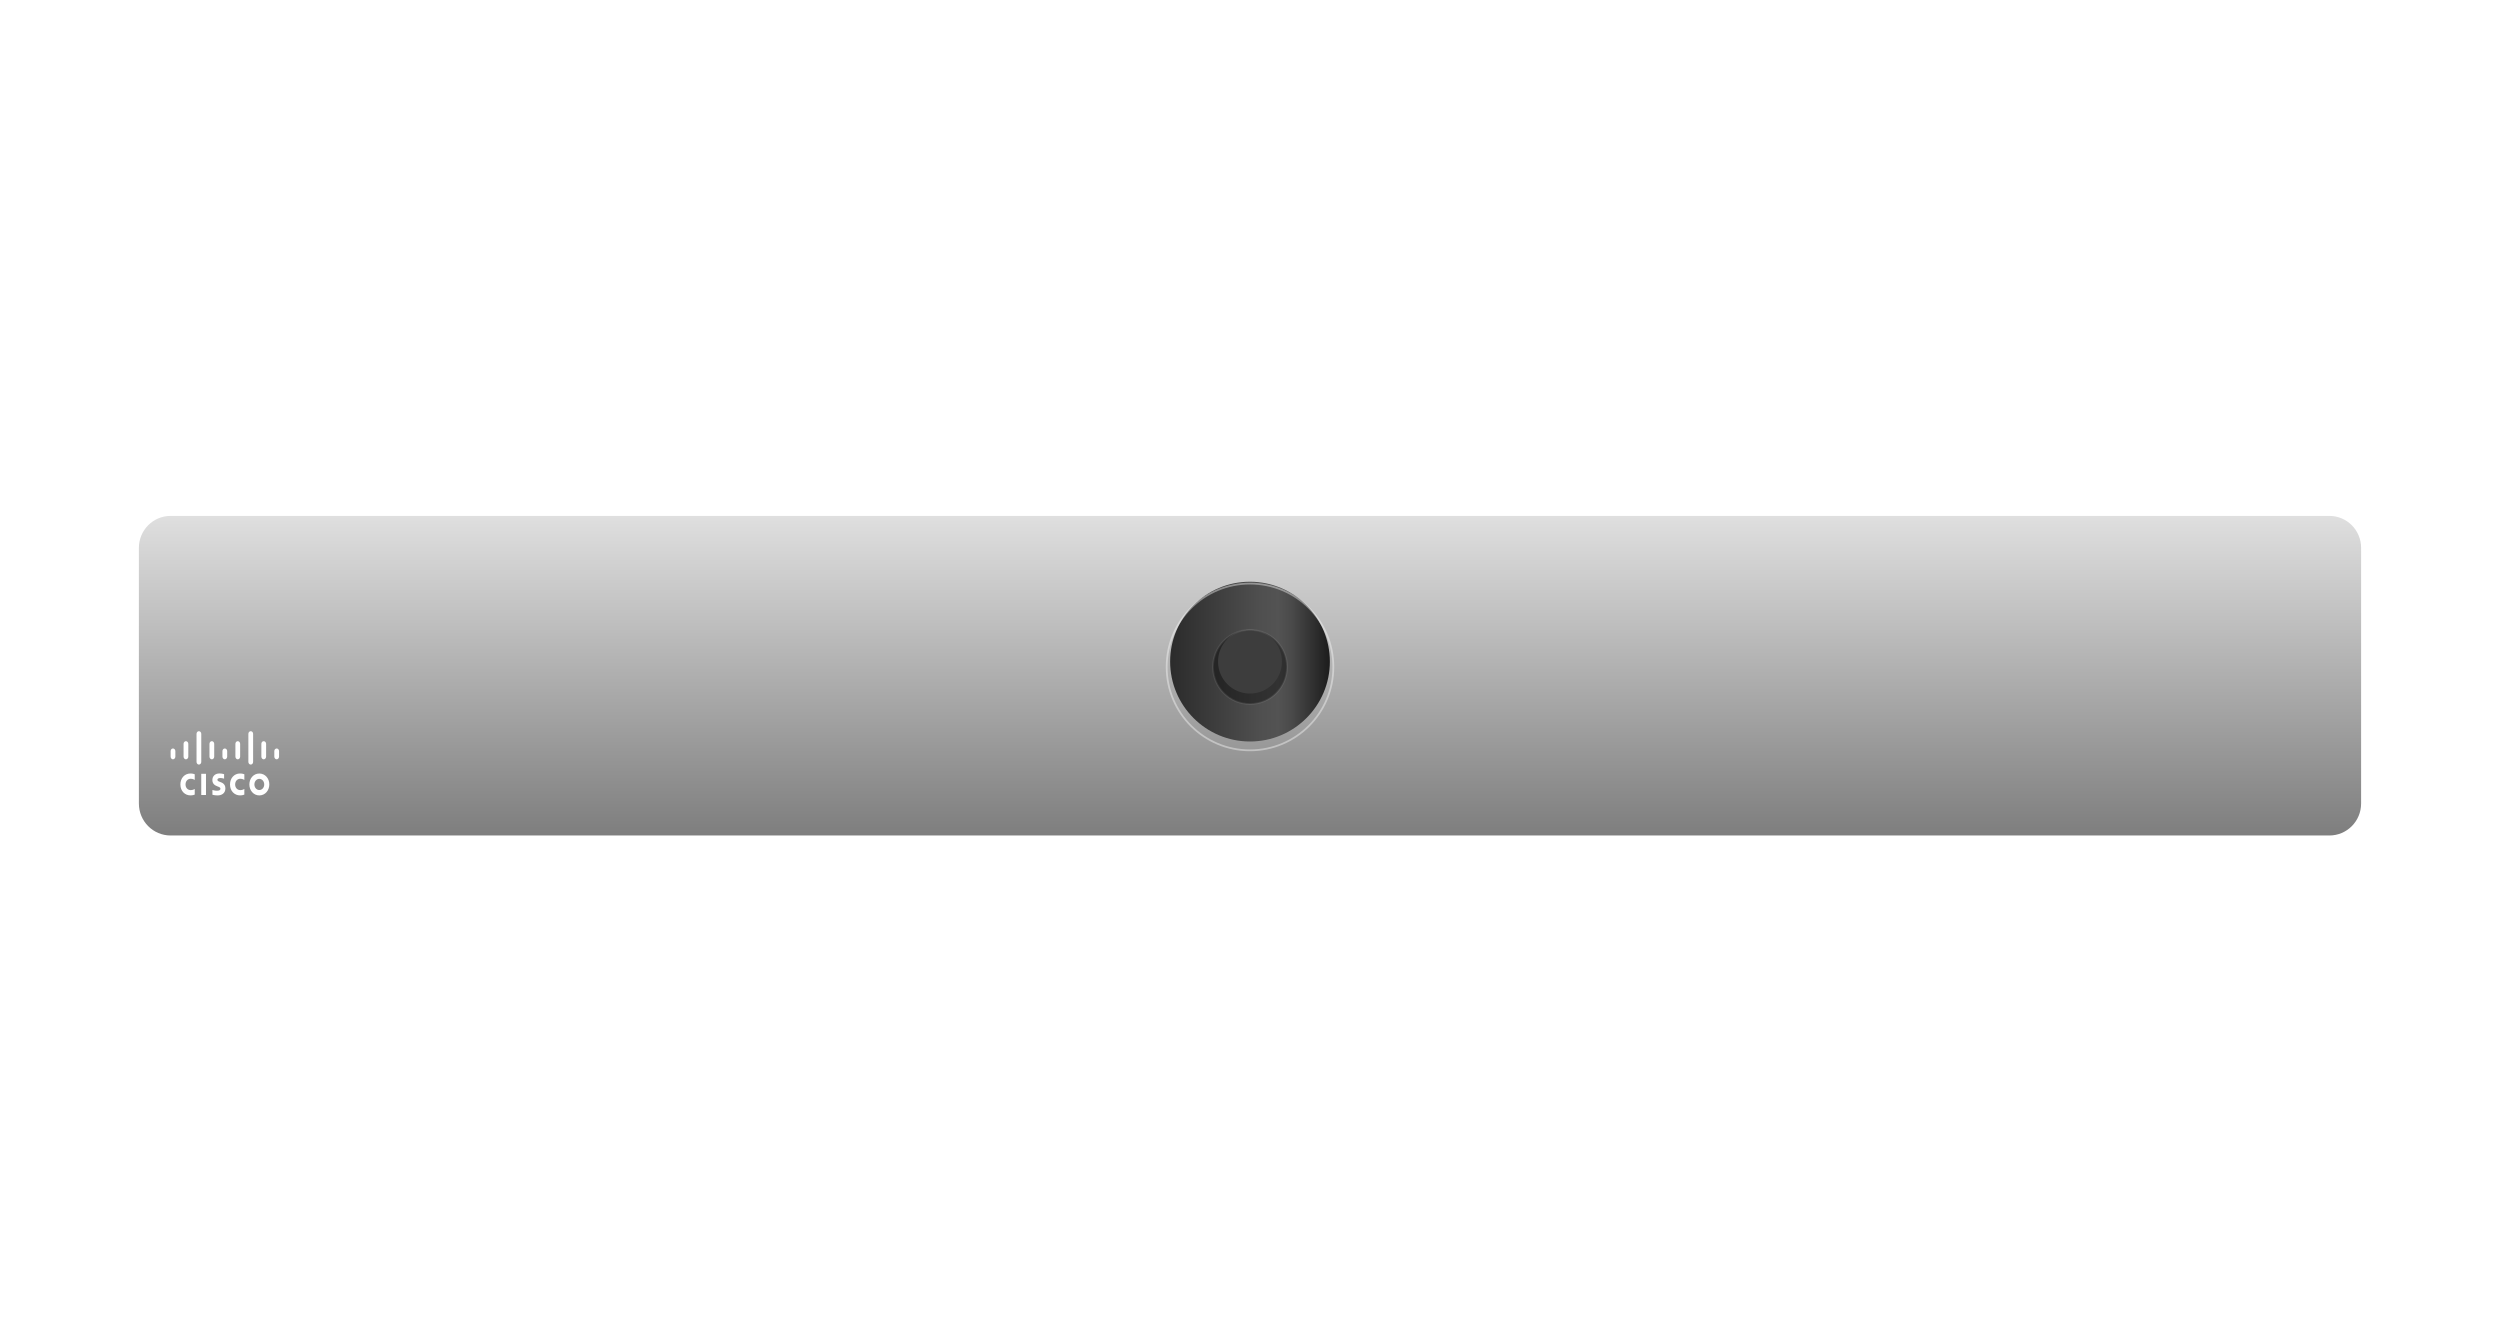 <svg width="1400" height="747" viewBox="0 0 1400 747" fill="none" xmlns="http://www.w3.org/2000/svg">
<g clip-path="url(#clip0_23746_2125)">
<g filter="url(#filter0_iii_23746_2125)">
<path fill-rule="evenodd" clip-rule="evenodd" d="M1304.44 466.875H95.555C85.724 466.875 77.777 458.875 77.777 448.978V305.803C77.777 295.906 85.724 287.906 95.555 287.906H1304.44C1314.27 287.906 1322.22 295.906 1322.22 305.803V448.978C1322.22 458.875 1314.27 466.875 1304.44 466.875" fill="url(#paint0_linear_23746_2125)"/>
</g>
<path fill-rule="evenodd" clip-rule="evenodd" d="M112.701 445.208H115.356V433.343H112.701V445.208ZM136.834 436.751C136.739 436.715 135.875 436.104 134.595 436.104C132.868 436.104 131.684 437.47 131.684 439.304C131.684 441.066 132.836 442.468 134.595 442.468C135.843 442.468 136.739 441.893 136.834 441.821V444.985C136.515 445.129 135.587 445.417 134.403 445.417C131.428 445.417 128.805 443.08 128.805 439.304C128.805 435.745 131.172 433.156 134.403 433.156C135.651 433.156 136.579 433.479 136.834 433.587V436.751ZM109.048 436.751C108.952 436.715 108.088 436.104 106.808 436.104C105.081 436.104 103.897 437.47 103.897 439.304C103.897 441.066 105.049 442.468 106.808 442.468C108.056 442.468 108.952 441.893 109.048 441.821V444.985C108.728 445.129 107.832 445.417 106.648 445.417C103.641 445.417 101.018 443.08 101.018 439.304C101.018 435.745 103.385 433.156 106.648 433.156C107.896 433.156 108.824 433.479 109.048 433.587V436.751ZM145.212 436.156C143.644 436.156 142.46 437.594 142.46 439.284C142.46 441.01 143.644 442.412 145.212 442.412C146.811 442.412 147.963 441.01 147.963 439.284C147.963 437.594 146.811 436.156 145.212 436.156M150.815 439.283C150.815 442.663 148.48 445.432 145.217 445.432C141.986 445.432 139.651 442.663 139.651 439.283C139.651 435.903 141.986 433.171 145.217 433.171C148.48 433.171 150.815 435.903 150.815 439.283M125.488 436.05C125.456 436.05 124.336 435.691 123.408 435.691C122.321 435.691 121.745 436.086 121.745 436.662C121.745 437.381 122.545 437.632 122.992 437.776L123.696 438.064C125.456 438.675 126.223 440.005 126.223 441.444C126.223 444.428 123.92 445.435 121.873 445.435C120.433 445.435 119.122 445.111 118.962 445.075V442.379C119.218 442.45 120.337 442.81 121.489 442.81C122.833 442.81 123.44 442.379 123.44 441.695C123.44 441.12 122.896 440.761 122.225 440.545C122.097 440.473 121.841 440.401 121.681 440.329C120.177 439.79 118.93 438.819 118.93 436.841C118.93 434.648 120.433 433.138 122.896 433.138C124.176 433.138 125.392 433.497 125.488 433.533V436.05ZM98.206 420.618C98.206 419.791 97.566 419.144 96.862 419.144C96.127 419.144 95.551 419.791 95.551 420.618V423.711C95.551 424.538 96.127 425.221 96.862 425.221C97.566 425.221 98.206 424.538 98.206 423.711V420.618ZM105.452 416.527C105.452 415.736 104.844 415.053 104.109 415.053C103.405 415.053 102.797 415.736 102.797 416.527V423.718C102.797 424.545 103.405 425.229 104.109 425.229C104.844 425.229 105.452 424.545 105.452 423.718V416.527ZM112.713 410.943C112.713 410.116 112.105 409.469 111.37 409.469C110.666 409.469 110.058 410.116 110.058 410.943V426.692C110.058 427.483 110.666 428.166 111.37 428.166C112.105 428.166 112.713 427.483 112.713 426.692V410.943ZM119.959 416.527C119.959 415.736 119.351 415.053 118.648 415.053C117.912 415.053 117.304 415.736 117.304 416.527V423.718C117.304 424.545 117.912 425.229 118.648 425.229C119.351 425.229 119.959 424.545 119.959 423.718V416.527ZM127.22 420.62C127.22 419.793 126.613 419.146 125.877 419.146C125.173 419.146 124.565 419.793 124.565 420.62V423.712C124.565 424.539 125.173 425.222 125.877 425.222C126.613 425.222 127.22 424.539 127.22 423.712V420.62ZM134.482 416.527C134.482 415.736 133.874 415.053 133.138 415.053C132.434 415.053 131.826 415.736 131.826 416.527V423.718C131.826 424.545 132.434 425.229 133.138 425.229C133.874 425.229 134.482 424.545 134.482 423.718V416.527ZM141.741 410.943C141.741 410.116 141.166 409.469 140.43 409.469C139.694 409.469 139.086 410.116 139.086 410.943V426.692C139.086 427.483 139.694 428.166 140.43 428.166C141.166 428.166 141.741 427.483 141.741 426.692V410.943ZM149.019 416.527C149.019 415.736 148.411 415.053 147.675 415.053C146.939 415.053 146.364 415.736 146.364 416.527V423.718C146.364 424.545 146.939 425.229 147.675 425.229C148.411 425.229 149.019 424.545 149.019 423.718V416.527ZM156.266 420.62C156.266 419.793 155.659 419.146 154.955 419.146C154.219 419.146 153.611 419.793 153.611 420.62V423.712C153.611 424.539 154.219 425.222 154.955 425.222C155.659 425.222 156.266 424.539 156.266 423.712V420.62Z" fill="white"/>
<path fill-rule="evenodd" clip-rule="evenodd" d="M700 404.625C682.844 404.625 668.889 390.663 668.889 373.5C668.889 356.337 682.844 342.375 700 342.375C717.155 342.375 731.111 356.337 731.111 373.5C731.111 390.663 717.155 404.625 700 404.625" fill="#666666"/>
<g filter="url(#filter1_i_23746_2125)">
<path fill-rule="evenodd" clip-rule="evenodd" d="M700 328.758C675.331 328.758 655.277 348.82 655.277 373.5C655.277 398.18 675.331 418.242 700 418.242C724.668 418.242 744.722 398.18 744.722 373.5C744.722 348.82 724.668 328.758 700 328.758M699.993 355.603C709.886 355.603 717.882 363.603 717.882 373.5C717.882 383.397 709.886 391.397 699.993 391.397C690.101 391.397 682.104 383.397 682.104 373.5C682.104 363.603 690.101 355.603 699.993 355.603" fill="url(#paint1_linear_23746_2125)"/>
</g>
<ellipse cx="700.004" cy="373.5" rx="20.741" ry="20.75" fill="black" fill-opacity="0.4" stroke="white" stroke-opacity="0.08"/>
<ellipse cx="700.001" cy="373.5" rx="46.667" ry="46.688" stroke="white" stroke-opacity="0.4"/>
</g>
<defs>
<filter id="filter0_iii_23746_2125" x="77.777" y="287.906" width="1244.44" height="178.969" filterUnits="userSpaceOnUse" color-interpolation-filters="sRGB">
<feFlood flood-opacity="0" result="BackgroundImageFix"/>
<feBlend mode="normal" in="SourceGraphic" in2="BackgroundImageFix" result="shape"/>
<feColorMatrix in="SourceAlpha" type="matrix" values="0 0 0 0 0 0 0 0 0 0 0 0 0 0 0 0 0 0 127 0" result="hardAlpha"/>
<feOffset dy="-1"/>
<feComposite in2="hardAlpha" operator="arithmetic" k2="-1" k3="1"/>
<feColorMatrix type="matrix" values="0 0 0 0 0 0 0 0 0 0 0 0 0 0 0 0 0 0 0.24 0"/>
<feBlend mode="normal" in2="shape" result="effect1_innerShadow_23746_2125"/>
<feColorMatrix in="SourceAlpha" type="matrix" values="0 0 0 0 0 0 0 0 0 0 0 0 0 0 0 0 0 0 127 0" result="hardAlpha"/>
<feOffset dy="1"/>
<feComposite in2="hardAlpha" operator="arithmetic" k2="-1" k3="1"/>
<feColorMatrix type="matrix" values="0 0 0 0 1 0 0 0 0 1 0 0 0 0 1 0 0 0 0.501 0"/>
<feBlend mode="normal" in2="effect1_innerShadow_23746_2125" result="effect2_innerShadow_23746_2125"/>
<feColorMatrix in="SourceAlpha" type="matrix" values="0 0 0 0 0 0 0 0 0 0 0 0 0 0 0 0 0 0 127 0" result="hardAlpha"/>
<feOffset dy="1"/>
<feComposite in2="hardAlpha" operator="arithmetic" k2="-1" k3="1"/>
<feColorMatrix type="matrix" values="0 0 0 0 0 0 0 0 0 0 0 0 0 0 0 0 0 0 0.08 0"/>
<feBlend mode="normal" in2="effect2_innerShadow_23746_2125" result="effect3_innerShadow_23746_2125"/>
</filter>
<filter id="filter1_i_23746_2125" x="655.277" y="325.758" width="89.445" height="92.484" filterUnits="userSpaceOnUse" color-interpolation-filters="sRGB">
<feFlood flood-opacity="0" result="BackgroundImageFix"/>
<feBlend mode="normal" in="SourceGraphic" in2="BackgroundImageFix" result="shape"/>
<feColorMatrix in="SourceAlpha" type="matrix" values="0 0 0 0 0 0 0 0 0 0 0 0 0 0 0 0 0 0 127 0" result="hardAlpha"/>
<feOffset dy="-3"/>
<feGaussianBlur stdDeviation="2.5"/>
<feComposite in2="hardAlpha" operator="arithmetic" k2="-1" k3="1"/>
<feColorMatrix type="matrix" values="0 0 0 0 0 0 0 0 0 0 0 0 0 0 0 0 0 0 0.5 0"/>
<feBlend mode="normal" in2="shape" result="effect1_innerShadow_23746_2125"/>
</filter>
<linearGradient id="paint0_linear_23746_2125" x1="77.777" y1="287.906" x2="77.777" y2="466.875" gradientUnits="userSpaceOnUse">
<stop stop-color="#DFDFDF"/>
<stop offset="1" stop-color="#7E7E7E"/>
</linearGradient>
<linearGradient id="paint1_linear_23746_2125" x1="655.277" y1="418.242" x2="744.722" y2="418.242" gradientUnits="userSpaceOnUse">
<stop stop-color="#2B2B2B"/>
<stop offset="0.564" stop-color="#4F4F4F"/>
<stop offset="0.676" stop-color="#535353"/>
<stop offset="0.761" stop-color="#4A4A4A"/>
<stop offset="1" stop-color="#1C1C1C"/>
</linearGradient>
<clipPath id="clip0_23746_2125">
<rect width="1400" height="747" fill="white"/>
</clipPath>
</defs>
</svg>

